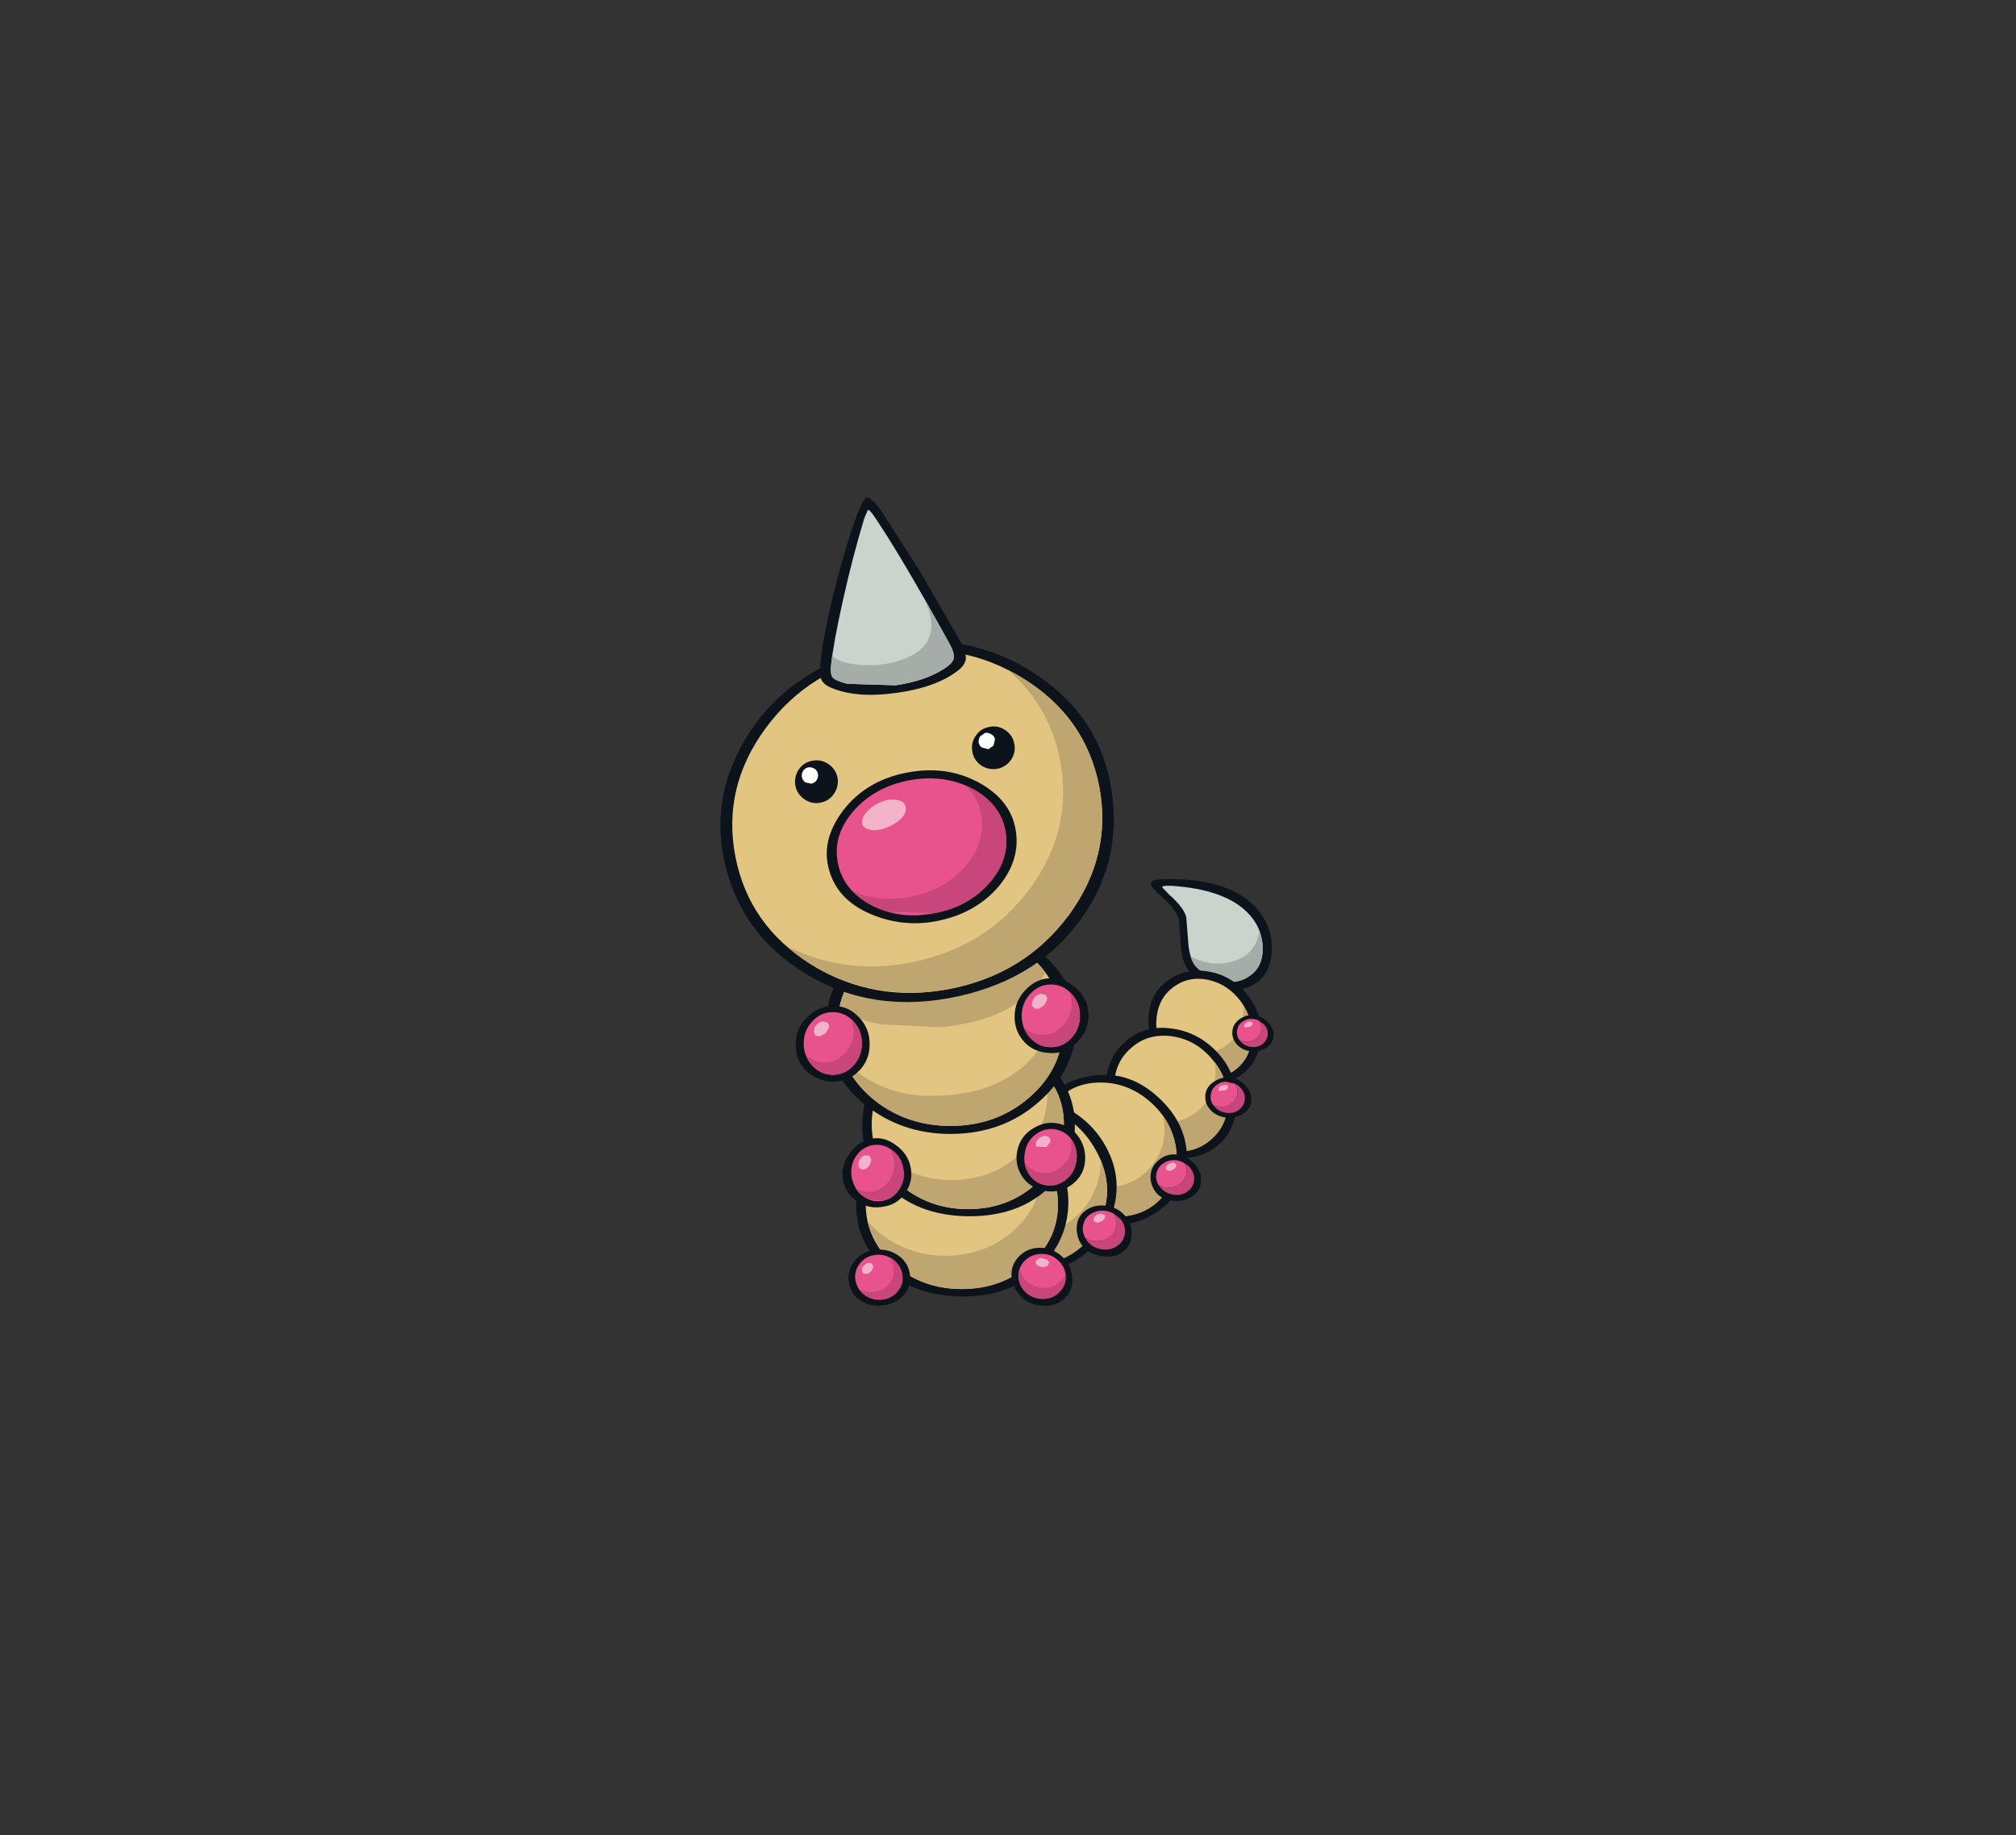 <?xml version="1.0" encoding="utf-8"?>
<!-- Generator: Adobe Illustrator 16.0.0, SVG Export Plug-In . SVG Version: 6.00 Build 0)  -->
<!DOCTYPE svg PUBLIC "-//W3C//DTD SVG 1.1//EN" "http://www.w3.org/Graphics/SVG/1.1/DTD/svg11.dtd">
<svg version="1.1" id="Layer_1" xmlns="http://www.w3.org/2000/svg" xmlns:xlink="http://www.w3.org/1999/xlink" x="0px" y="0px"
	 width="456px" height="415px" viewBox="0 0 456 415" enable-background="new 0 0 456 415" xml:space="preserve">
<rect x="0" y="0" width="456" height="415" fill="#333333" stroke="none"/>
<g>
	<path fill="#0D131A" d="M277.53,223.838c-3.091-0.269-5.802-1.544-8.131-3.829c-1.388-1.344-2.149-3.359-2.284-6.047l-0.47-6.114
		c-0.269-0.941-0.919-1.994-1.948-3.158l-3.023-2.956c-1.031-0.985-1.479-1.702-1.344-2.15c0.089-0.448,0.872-0.694,2.351-0.738
		c9.497-0.358,16.417,1.567,20.763,5.778c2.776,2.688,4.187,5.891,4.231,9.608c0.045,3.403-0.963,5.958-3.023,7.659
		C282.77,223.414,280.396,224.062,277.53,223.838"/>
	<path fill="#CAD3CC" d="M283.508,220.009c-1.656,1.522-3.672,2.218-6.046,2.083c-2.42-0.224-4.637-1.299-6.651-3.226
		c-1.121-1.074-1.792-2.889-2.018-5.442l-0.469-5.979c-0.357-1.479-1.635-3.181-3.831-5.106l-1.611-1.68
		c-0.045-0.314,0.716-0.426,2.284-0.336c7.748,0.538,13.348,2.487,16.798,5.847c2.194,2.104,3.403,4.613,3.627,7.524
		C285.77,216.47,285.077,218.575,283.508,220.009"/>
	<path fill="#A6ADA8" d="M283.508,220.009c-1.656,1.522-3.672,2.218-6.046,2.083c-2.42-0.224-4.637-1.299-6.651-3.226
		c-0.717-0.627-1.21-1.478-1.479-2.553c3.358,1.702,6.606,2.038,9.741,1.007c3.315-1.029,5.241-3.269,5.779-6.717
		c0.717,1.791,0.94,3.56,0.672,5.307C285.256,217.658,284.584,219.023,283.508,220.009"/>
	<path fill="#0D131A" d="M271.885,244.801c-4.031-0.447-7.01-2.016-8.936-4.702c-2.24-3.137-3.293-6.406-3.159-9.81
		c0.09-3.718,1.569-6.585,4.435-8.6c2.733-1.973,5.846-2.622,9.34-1.949c3.719,0.672,6.764,2.665,9.138,5.98
		c2.105,2.956,2.912,6.202,2.42,9.741c-0.494,3.583-2.173,6.271-5.04,8.062C278.112,244.778,275.379,245.204,271.885,244.801"/>
	<path fill="#E3C582" d="M273.497,221.621c2.956,0.717,5.376,2.375,7.257,4.973c1.881,2.643,2.664,5.486,2.351,8.533
		c-0.312,3-1.635,5.329-3.963,6.987c-2.33,1.657-4.973,2.149-7.929,1.479c-2.957-0.672-5.374-2.331-7.257-4.972
		c-1.88-2.6-2.665-5.421-2.352-8.466c0.313-3.047,1.636-5.398,3.964-7.056C267.899,221.441,270.542,220.949,273.497,221.621"/>
	<path fill="#BFA56F" d="M281.225,227.399c1.611,2.553,2.218,5.241,1.814,8.062c-0.404,2.867-1.704,5.084-3.897,6.652
		c-2.33,1.657-4.973,2.149-7.929,1.479c-2.957-0.672-5.374-2.331-7.257-4.972c-1.433-2.062-2.217-4.189-2.352-6.383l0.472,0.738
		c1.88,2.643,4.3,4.299,7.256,4.972c2.955,0.673,5.6,0.179,7.927-1.479c1.436-0.985,2.487-2.307,3.159-3.963
		C281.091,230.938,281.36,229.236,281.225,227.399"/>
	<path fill="#0D131A" d="M254.617,235.462c2.776-2.463,6.204-3.427,10.28-2.89c4.076,0.494,7.593,2.33,10.549,5.51
		c2.956,3.225,4.367,7.032,4.232,11.422c-0.134,4.121-1.501,7.258-4.099,9.407c-2.731,2.329-6.159,3.314-10.28,2.956
		c-4.39-0.358-8.04-2.217-10.951-5.577c-2.956-3.448-4.345-7.233-4.166-11.354C250.363,240.993,251.841,237.836,254.617,235.462"/>
	<path fill="#E3C582" d="M255.893,236.941c2.51-2.196,5.533-3.069,9.072-2.62c3.584,0.492,6.606,2.172,9.07,5.037
		c2.508,2.867,3.74,6.093,3.695,9.676c0,3.584-1.277,6.473-3.83,8.667c-2.508,2.195-5.531,3.047-9.07,2.555
		c-3.539-0.449-6.562-2.106-9.071-4.973c-2.507-2.866-3.762-6.093-3.762-9.676C252.042,242.024,253.342,239.135,255.893,236.941"/>
	<path fill="#BFA56F" d="M264.83,260.256c-3.539-0.449-6.562-2.106-9.071-4.973c-1.97-2.24-3.157-4.726-3.561-7.459l0.74,0.874
		c2.507,2.868,5.531,4.524,9.069,4.972c3.539,0.492,6.562-0.358,9.071-2.553c1.521-1.3,2.598-2.934,3.226-4.904
		c0.627-1.882,0.782-3.875,0.469-5.98c2.151,2.823,3.136,5.913,2.957,9.271c-0.135,3.405-1.411,6.137-3.83,8.197
		C271.393,259.896,268.369,260.748,264.83,260.256"/>
	<path fill="#0D131A" d="M236.341,248.833c3.137-3.405,7.123-5.309,11.961-5.712c5.016-0.447,9.585,1.232,13.706,5.04
		c4.076,3.718,6.228,8.019,6.451,12.9c0.269,4.837-1.501,8.802-5.309,11.892c-3.047,2.51-6.159,3.785-9.339,3.83
		c-5.913,0.09-10.885-1.434-14.916-4.568c-4.211-3.314-6.45-7.614-6.72-12.9C231.996,255.462,233.387,251.969,236.341,248.833"/>
	<path fill="#E3C582" d="M241.247,270.534c-3.315-3-5.22-6.584-5.712-10.75c-0.447-4.21,0.65-7.771,3.293-10.683
		c2.598-2.911,6.023-4.345,10.279-4.301c4.21,0.045,7.974,1.568,11.288,4.569c3.315,3.002,5.195,6.586,5.644,10.751
		c0.492,4.21-0.582,7.771-3.225,10.682s-6.069,4.346-10.28,4.301C248.324,275.059,244.563,273.535,241.247,270.534"/>
	<path fill="#BFA56F" d="M266.173,261.935c-0.044,3.449-1.163,6.405-3.358,8.868c-2.643,2.911-6.069,4.346-10.28,4.301
		c-4.21-0.045-7.972-1.568-11.287-4.569c-2.957-2.598-4.793-5.8-5.509-9.607l2.686,3.023c3.315,3.002,7.078,4.523,11.289,4.568
		s7.637-1.388,10.28-4.3c2.956-3.271,3.986-7.211,3.09-11.824C265.144,255.35,266.173,258.531,266.173,261.935"/>
	<path fill="#0D131A" d="M218.605,286.929c-4.435-2.149-7.974-6.293-10.616-12.43c-1.881-4.39-1.948-9.048-0.201-13.975
		c1.881-5.376,5.509-9.229,10.884-11.558c5.913-2.553,12.161-2.598,18.746-0.134c6.584,2.418,11.132,6.539,13.639,12.362
		c2.106,4.883,2.018,9.943-0.269,15.185c-2.598,6.003-7.457,9.787-14.58,11.355C228.997,289.348,223.129,289.079,218.605,286.929"/>
	<path fill="#E3C582" d="M220.687,249.772c5.152-1.835,10.436-1.656,15.857,0.539c5.374,2.149,9.294,5.688,11.758,10.615
		c2.509,4.927,2.799,9.765,0.874,14.513c-1.928,4.792-5.466,8.107-10.617,9.944c-5.195,1.836-10.503,1.657-15.923-0.537
		c-5.42-2.195-9.362-5.734-11.825-10.616c-2.464-4.882-2.732-9.72-0.807-14.514C211.93,254.925,215.491,251.61,220.687,249.772"/>
	<path fill="#BFA56F" d="M248.973,262.339c1.793,4.479,1.859,8.845,0.203,13.101c-1.928,4.792-5.466,8.107-10.617,9.944
		c-5.195,1.836-10.503,1.657-15.923-0.537c-4.166-1.658-7.503-4.233-10.012-7.728c-2.463-3.405-3.74-7.055-3.829-10.952
		c1.075,2.645,2.665,4.995,4.77,7.055c2.195,2.151,4.749,3.808,7.66,4.972c5.42,2.196,10.727,2.375,15.924,0.538
		c5.151-1.836,8.689-5.151,10.615-9.944C248.571,266.862,248.973,264.711,248.973,262.339"/>
	<path fill="#0D131A" d="M218.672,293.177c-8.018,0.134-14.356-2.104-19.015-6.718c-3.986-3.897-5.979-8.466-5.979-13.707
		c0-6.137,2.083-11.131,6.249-14.983c4.345-4.075,10.212-6.113,17.603-6.113c6.987,0,12.811,2.038,17.469,6.113
		c4.435,3.897,6.651,8.556,6.651,13.976c0,5.688-2.083,10.594-6.248,14.715C231.057,290.804,225.48,293.042,218.672,293.177"/>
	<path fill="#E3C582" d="M217.53,253.133c6.002,0,11.131,1.882,15.386,5.643c4.256,3.764,6.383,8.287,6.383,13.573
		s-2.127,9.811-6.383,13.572c-4.255,3.718-9.384,5.577-15.386,5.577c-6.002,0-11.108-1.859-15.319-5.577
		c-4.255-3.762-6.383-8.286-6.383-13.572s2.127-9.81,6.383-13.573C206.421,255.015,211.527,253.133,217.53,253.133"/>
	<path fill="#BFA56F" d="M235.066,260.993c2.821,3.404,4.232,7.189,4.232,11.355c0,5.286-2.127,9.811-6.383,13.572
		c-4.255,3.718-9.384,5.577-15.386,5.577c-5.196,0-9.81-1.456-13.841-4.367c-3.942-2.913-6.428-6.585-7.458-11.02
		c2.016,2.419,4.546,4.323,7.592,5.711c3.091,1.434,6.405,2.151,9.944,2.151c6.002,0,11.131-1.859,15.386-5.577
		c4.256-3.764,6.383-8.287,6.383-13.572C235.535,263.48,235.379,262.203,235.066,260.993"/>
	<path fill="#0D131A" d="M236.341,239.763c4.525,4.076,6.787,9.003,6.787,14.781c0,6.046-2.239,10.975-6.719,14.78
		c-4.39,3.764-9.988,5.667-16.797,5.712c-7.391,0.045-13.394-1.97-18.007-6.046c-4.39-3.897-6.584-8.734-6.584-14.515
		c0-6.136,2.352-11.196,7.055-15.184c4.568-3.852,10.19-5.778,16.864-5.778C225.883,233.514,231.683,235.597,236.341,239.763"/>
	<path fill="#E3C582" d="M218.94,235.059c6.002,0,11.108,1.883,15.318,5.646c4.256,3.717,6.384,8.218,6.384,13.503
		c0,5.286-2.128,9.811-6.384,13.573c-4.21,3.762-9.315,5.645-15.318,5.645c-6.001,0-11.13-1.883-15.386-5.645
		c-4.255-3.718-6.383-8.242-6.383-13.573c0-5.285,2.128-9.786,6.383-13.503C207.81,236.941,212.939,235.059,218.94,235.059"/>
	<path fill="#BFA56F" d="M240.642,254.207c0,5.286-2.128,9.811-6.384,13.573c-4.21,3.762-9.315,5.645-15.318,5.645
		c-4.927,0-9.361-1.322-13.303-3.966c-3.808-2.642-6.36-6.001-7.659-10.077c2.016,2.284,4.501,4.099,7.458,5.442
		c3.091,1.343,6.338,2.015,9.742,2.015c6.002,0,11.108-1.88,15.319-5.644c4.255-3.763,6.383-8.286,6.383-13.571
		c0-1.748-0.269-3.472-0.808-5.175C239.119,245.944,240.642,249.862,240.642,254.207"/>
	<path fill="#0D131A" d="M214.842,207.579c8.197,0,15.185,2.687,20.962,8.062c5.152,4.794,7.728,9.854,7.728,15.186
		c0,7.167-2.776,13.214-8.332,18.141c-5.51,4.972-12.25,7.458-20.223,7.458c-7.346,0-13.774-2.194-19.283-6.584
		c-5.913-4.747-8.87-10.661-8.87-17.737c0-6.317,2.442-11.848,7.324-16.597C199.523,210.222,206.421,207.579,214.842,207.579"/>
	<path fill="#E3C582" d="M189.445,232.104c0-6.228,2.486-11.535,7.458-15.925c5.017-4.39,11.042-6.584,18.074-6.584
		c7.032,0,13.034,2.194,18.006,6.584c4.973,4.39,7.459,9.697,7.459,15.925c0,6.226-2.486,11.534-7.459,15.924
		c-4.972,4.39-10.974,6.584-18.006,6.584c-7.033,0-13.058-2.194-18.074-6.584C191.93,243.638,189.445,238.329,189.445,232.104"/>
	<path fill="#BFA56F" d="M212.557,232.304l-13.438-0.671c-4.21-0.851-7.301-2.105-9.272-3.764c1.165-5.24,4.077-9.585,8.735-13.034
		c4.748-3.495,10.213-5.24,16.395-5.24c4.434,0,8.577,0.94,12.43,2.821c3.717,1.837,6.741,4.345,9.069,7.524
		C232.267,227.153,224.293,231.274,212.557,232.304"/>
	<path fill="#BFA56F" d="M239.5,225.921c0.628,2.017,0.941,4.076,0.941,6.183c0,6.226-2.486,11.534-7.459,15.924
		c-4.972,4.39-10.974,6.584-18.006,6.584c-5.421,0-10.348-1.366-14.782-4.099c-4.3-2.733-7.369-6.271-9.206-10.616
		c2.419,2.464,5.264,4.39,8.533,5.779c3.449,1.432,7.078,2.148,10.885,2.148c7.57,0,13.751-1.589,18.544-4.769
		C234.551,239.382,238.067,233.671,239.5,225.921"/>
	<path fill="#0D131A" d="M229.49,229.887c0-2.286,0.828-4.301,2.486-6.049c1.656-1.746,3.56-2.62,5.711-2.62
		c2.283,0,4.276,0.829,5.979,2.486c1.702,1.702,2.553,3.673,2.553,5.912c0,2.285-0.828,4.278-2.486,5.98
		c-1.656,1.702-3.539,2.553-5.643,2.553c-2.912,0-5.152-0.964-6.721-2.889C230.116,233.737,229.49,231.945,229.49,229.887"/>
	<path fill="#E8528D" d="M237.687,236.807c-1.838,0-3.384-0.695-4.637-2.083c-1.299-1.389-1.949-3.069-1.949-5.04
		c0-1.925,0.65-3.584,1.949-4.972c1.298-1.389,2.844-2.083,4.637-2.083c1.836,0,3.381,0.694,4.635,2.083
		c1.3,1.388,1.948,3.047,1.948,4.972c0,1.971-0.648,3.651-1.948,5.04C241.068,236.111,239.523,236.807,237.687,236.807"/>
	<path fill="#F3B3C9" d="M236.141,227.399l-1.276,0.738c-0.448,0.045-0.83-0.065-1.144-0.334c-0.269-0.27-0.357-0.628-0.269-1.076
		c0.09-0.493,0.313-0.941,0.672-1.344c0.404-0.358,0.852-0.582,1.346-0.672l1.074,0.269c0.269,0.313,0.358,0.695,0.269,1.144
		L236.141,227.399"/>
	<path fill="#C9467C" d="M242.39,226.862c0-0.941-0.158-1.792-0.472-2.553c1.568,1.343,2.352,3.135,2.352,5.374
		c0,1.971-0.648,3.651-1.948,5.04c-1.254,1.388-2.799,2.083-4.635,2.083c-1.346,0-2.576-0.427-3.697-1.277
		c-1.119-0.806-1.925-1.881-2.417-3.226c1.209,1.12,2.62,1.68,4.231,1.68c1.838,0,3.383-0.693,4.638-2.082
		C241.74,230.514,242.39,228.833,242.39,226.862"/>
	<path fill="#0D131A" d="M230.094,260.256c0.447-2.241,1.657-3.942,3.627-5.107c1.794-1.12,3.674-1.479,5.645-1.075
		c2.061,0.402,3.674,1.522,4.839,3.359c1.164,1.882,1.521,3.942,1.074,6.182c-0.402,1.837-1.456,3.338-3.157,4.502
		c-1.838,1.208-3.853,1.59-6.049,1.143c-2.238-0.492-3.918-1.657-5.038-3.494C230.003,264.062,229.69,262.226,230.094,260.256"/>
	<path fill="#E8528D" d="M236.341,267.981c-1.611-0.313-2.864-1.208-3.761-2.688c-0.853-1.478-1.098-3.067-0.739-4.769
		c0.313-1.749,1.164-3.114,2.553-4.1c1.39-0.985,2.889-1.321,4.502-1.008c1.611,0.359,2.866,1.255,3.763,2.688
		c0.851,1.479,1.097,3.069,0.738,4.771c-0.312,1.746-1.165,3.112-2.553,4.097C239.455,267.959,237.955,268.295,236.341,267.981"/>
	<path fill="#F3B3C9" d="M236.678,259.382l-2.217-0.067c-0.224-0.313-0.247-0.673-0.067-1.076c0.135-0.402,0.426-0.738,0.873-1.007
		c0.403-0.269,0.806-0.381,1.209-0.336c0.449,0,0.763,0.157,0.941,0.47c0.225,0.27,0.246,0.604,0.067,1.008L236.678,259.382"/>
	<path fill="#C9467C" d="M242.256,260.053l0.065-2.352c1.12,1.568,1.479,3.292,1.075,5.175c-0.312,1.746-1.165,3.112-2.553,4.097
		c-1.389,0.986-2.889,1.322-4.503,1.009c-1.208-0.269-2.238-0.874-3.09-1.814c-0.806-0.939-1.3-2.038-1.479-3.291
		c0.852,1.164,1.993,1.925,3.427,2.283c1.568,0.314,3.046-0.021,4.435-1.008C241.068,263.121,241.943,261.755,242.256,260.053"/>
	<path fill="#0D131A" d="M230.43,284.174c1.253-1.299,2.821-1.97,4.703-2.015c1.881-0.045,3.56,0.604,5.04,1.948
		c1.388,1.209,2.172,2.755,2.352,4.635c0.179,1.883-0.313,3.427-1.479,4.637c-1.255,1.344-2.936,1.97-5.039,1.881
		c-2.018-0.045-3.629-0.672-4.837-1.881c-1.391-1.344-2.173-2.867-2.354-4.568C228.638,287.063,229.176,285.518,230.43,284.174"/>
	<path fill="#E8528D" d="M232.176,292.371c-1.119-0.985-1.724-2.173-1.813-3.561c-0.09-1.389,0.358-2.599,1.345-3.629
		c0.984-1.029,2.217-1.567,3.694-1.612c1.434-0.09,2.709,0.359,3.83,1.344c1.12,0.985,1.725,2.173,1.814,3.561
		c0.089,1.434-0.36,2.644-1.345,3.629c-0.984,1.029-2.194,1.567-3.629,1.612C234.596,293.76,233.297,293.311,232.176,292.371"/>
	<path fill="#F3B3C9" d="M235.939,286.594l-1.142-0.338c-0.313-0.179-0.494-0.425-0.539-0.738c-0.044-0.313,0.09-0.56,0.404-0.738
		c0.269-0.224,0.604-0.313,1.008-0.269l1.143,0.336l0.537,0.671l-0.402,0.738L235.939,286.594"/>
	<path fill="#C9467C" d="M240.979,288.004c0.269,1.522-0.158,2.89-1.277,4.099c-0.984,1.029-2.194,1.567-3.629,1.612
		c-1.477,0.045-2.775-0.404-3.896-1.344c-0.851-0.717-1.388-1.591-1.612-2.62c-0.269-1.03-0.224-2.016,0.135-2.957
		c0.134,1.165,0.716,2.195,1.747,3.091c1.12,0.94,2.419,1.39,3.896,1.345c1.436-0.046,2.645-0.584,3.629-1.613
		C240.462,289.169,240.799,288.632,240.979,288.004"/>
	<path fill="#0D131A" d="M245.816,273.559c1.343-0.852,2.868-1.143,4.568-0.874c1.748,0.269,3.182,1.098,4.301,2.485
		c0.984,1.21,1.411,2.62,1.277,4.233c-0.135,1.702-0.92,3.024-2.352,3.964c-1.21,0.762-2.733,0.985-4.569,0.672
		c-1.793-0.313-3.136-1.007-4.031-2.083c-0.986-1.208-1.479-2.598-1.479-4.166C243.531,275.955,244.294,274.544,245.816,273.559"/>
	<path fill="#C9467C" d="M251.997,274.499l1.479,1.209c0.806,1.03,1.119,2.127,0.94,3.292c-0.18,1.21-0.785,2.15-1.814,2.822
		c-1.029,0.671-2.218,0.896-3.561,0.671c-1.299-0.224-2.352-0.851-3.158-1.88l-0.403-0.672c0.808,0.493,1.679,0.739,2.62,0.739
		c0.986,0,1.859-0.246,2.622-0.739c0.939-0.583,1.521-1.411,1.745-2.485C252.692,276.425,252.534,275.439,251.997,274.499"/>
	<path fill="#E8528D" d="M250.722,279.941c-0.763,0.493-1.636,0.739-2.622,0.739c-0.941,0-1.812-0.246-2.62-0.739
		c-0.538-0.941-0.693-1.927-0.47-2.957c0.224-1.074,0.806-1.903,1.746-2.485c0.762-0.492,1.635-0.74,2.62-0.74
		c0.941,0,1.814,0.248,2.621,0.74c0.537,0.94,0.694,1.926,0.47,2.957C252.243,278.53,251.661,279.358,250.722,279.941"/>
	<path fill="#F3B3C9" d="M249.176,276.179l-0.941,0.336l-0.806-0.336c-0.136-0.179-0.136-0.402,0-0.671
		c0.089-0.313,0.291-0.562,0.604-0.74c0.357-0.224,0.694-0.336,1.008-0.336l0.739,0.269
		C250.138,275.148,249.937,275.642,249.176,276.179"/>
	<path fill="#0D131A" d="M266.78,261.195c1.521,0.358,2.754,1.144,3.694,2.352c0.985,1.254,1.366,2.598,1.143,4.032
		c-0.179,1.298-0.896,2.329-2.15,3.09c-1.389,0.852-3,1.12-4.837,0.807c-1.479-0.269-2.643-1.03-3.494-2.285
		c-0.717-1.164-1.008-2.352-0.873-3.561c0.134-1.389,0.828-2.554,2.083-3.494C263.643,261.151,265.121,260.838,266.78,261.195"/>
	<path fill="#C9467C" d="M266.71,267.848c0.853-0.537,1.391-1.277,1.614-2.218c0.18-0.896,0.021-1.77-0.471-2.62
		c0.582,0.313,1.029,0.672,1.344,1.074c0.717,0.896,1.008,1.882,0.873,2.958c-0.179,1.074-0.716,1.903-1.611,2.485
		c-0.941,0.627-2.018,0.828-3.226,0.604c-1.164-0.224-2.105-0.783-2.823-1.681l-0.402-0.537
		C263.711,268.855,265.279,268.832,266.71,267.848"/>
	<path fill="#E8528D" d="M266.71,267.848c-1.432,0.984-2.999,1.008-4.702,0.066c-0.493-0.896-0.627-1.792-0.403-2.687
		c0.224-0.941,0.761-1.681,1.613-2.218c0.673-0.447,1.434-0.671,2.284-0.671s1.635,0.224,2.352,0.671
		c0.492,0.851,0.65,1.725,0.471,2.62C268.101,266.57,267.563,267.311,266.71,267.848"/>
	<path fill="#F3B3C9" d="M265.367,264.487c-0.761,0.403-1.277,0.403-1.546,0c-0.312-0.403-0.134-0.828,0.537-1.275l0.875-0.336
		l0.671,0.269C266.263,263.592,266.084,264.04,265.367,264.487"/>
	<path fill="#0D131A" d="M278.134,243.658c1.567,0.226,2.799,0.874,3.694,1.949c0.852,0.985,1.256,2.082,1.211,3.292
		c-0.045,1.255-0.74,2.285-2.083,3.091c-1.255,0.762-2.621,0.986-4.1,0.673c-1.433-0.315-2.53-0.963-3.292-1.949
		c-0.671-0.852-0.984-1.792-0.939-2.821c0.044-1.434,0.738-2.555,2.082-3.36C275.871,243.816,277.015,243.524,278.134,243.658"/>
	<path fill="#C9467C" d="M280.619,246.011c0.716,0.762,1.029,1.635,0.94,2.62c-0.09,0.941-0.537,1.726-1.344,2.352
		c-0.806,0.584-1.747,0.808-2.822,0.673c-1.029-0.134-1.902-0.583-2.62-1.344l-0.403-0.471c1.613,0.717,3.023,0.604,4.234-0.337
		c0.717-0.537,1.142-1.23,1.276-2.083c0.134-0.806-0.045-1.59-0.539-2.352C279.836,245.294,280.261,245.607,280.619,246.011"/>
	<path fill="#E8528D" d="M275.176,245.338c0.584-0.447,1.257-0.693,2.018-0.738l2.148,0.47c0.494,0.762,0.673,1.546,0.539,2.352
		c-0.135,0.853-0.56,1.546-1.276,2.083c-1.211,0.941-2.621,1.054-4.234,0.337c-0.492-0.762-0.648-1.567-0.47-2.42
		C274.035,246.57,274.46,245.876,275.176,245.338"/>
	<path fill="#F3B3C9" d="M277.194,246.549l-1.411,0.134c-0.313-0.313-0.18-0.716,0.402-1.21l1.411-0.135
		C277.909,245.741,277.776,246.146,277.194,246.549"/>
	<path fill="#0D131A" d="M179.971,236.201c0-2.509,0.918-4.613,2.755-6.314c1.702-1.614,3.628-2.42,5.778-2.42
		c2.239,0,4.166,0.851,5.778,2.554c1.613,1.701,2.419,3.694,2.419,5.979c0.044,2.373-0.717,4.39-2.285,6.047
		c-1.612,1.702-3.628,2.553-6.046,2.553c-1.748,0-3.427-0.56-5.04-1.679C181.091,241.352,179.971,239.113,179.971,236.201"/>
	<path fill="#E8528D" d="M188.37,243.056c-1.837,0-3.382-0.695-4.636-2.083c-1.299-1.39-1.948-3.069-1.948-5.04
		c0-1.927,0.649-3.584,1.948-4.972c1.299-1.389,2.844-2.083,4.636-2.083c1.836,0,3.381,0.694,4.636,2.083
		c1.299,1.388,1.948,3.045,1.948,4.972c0,1.971-0.649,3.65-1.948,5.04C191.751,242.36,190.206,243.056,188.37,243.056"/>
	<path fill="#F3B3C9" d="M186.757,233.648l-1.276,0.673c-0.448,0.089-0.806,0-1.075-0.271c-0.269-0.313-0.358-0.693-0.269-1.142
		c0.044-0.492,0.269-0.919,0.672-1.276c0.358-0.403,0.783-0.627,1.276-0.672l1.075,0.269c0.313,0.269,0.425,0.649,0.336,1.143
		L186.757,233.648"/>
	<path fill="#C9467C" d="M188.37,243.056c-1.389,0-2.644-0.427-3.763-1.277c-1.075-0.806-1.858-1.882-2.352-3.226
		c1.254,1.12,2.666,1.68,4.233,1.68c1.837,0,3.382-0.693,4.636-2.083c1.299-1.388,1.948-3.067,1.948-5.038l-0.47-2.622
		c1.567,1.479,2.351,3.293,2.351,5.443c0,1.971-0.649,3.65-1.948,5.04C191.751,242.36,190.206,243.056,188.37,243.056"/>
	<path fill="#0D131A" d="M190.721,266.973c-0.403-2.104,0.045-4.097,1.344-5.979c1.299-1.925,3.001-3.09,5.106-3.493
		c1.882-0.358,3.718,0.135,5.51,1.479c1.792,1.298,2.889,2.956,3.292,4.972c0.403,1.971,0.067,3.808-1.008,5.509
		c-1.12,1.838-2.732,2.957-4.837,3.36c-2.329,0.492-4.412,0.111-6.249-1.144C192.177,270.512,191.124,268.945,190.721,266.973"/>
	<path fill="#E8528D" d="M199.657,271.542c-1.612,0.314-3.091-0.045-4.434-1.074c-1.344-0.985-2.195-2.352-2.553-4.099
		c-0.313-1.703-0.045-3.27,0.807-4.703c0.895-1.434,2.15-2.329,3.762-2.688c1.613-0.313,3.113,0.045,4.501,1.074
		c1.389,0.986,2.24,2.352,2.554,4.099c0.358,1.702,0.067,3.293-0.874,4.771C202.524,270.355,201.27,271.229,199.657,271.542"/>
	<path fill="#F3B3C9" d="M196.701,263.48c-0.672,0.941-1.367,1.21-2.083,0.806c-0.314-0.18-0.471-0.493-0.471-0.94
		c0-0.449,0.134-0.873,0.403-1.277c0.269-0.402,0.604-0.671,1.008-0.806l1.075,0.067l0.47,0.94L196.701,263.48"/>
	<path fill="#C9467C" d="M202.143,262.002c-0.224-0.985-0.515-1.726-0.874-2.218c1.612,0.94,2.62,2.396,3.024,4.367
		c0.358,1.702,0.067,3.293-0.874,4.771c-0.896,1.434-2.15,2.307-3.763,2.62l-3.494-0.469c-1.12-0.539-2.016-1.345-2.687-2.42
		c1.343,0.761,2.687,1.009,4.031,0.739c1.613-0.312,2.867-1.21,3.763-2.688C202.211,265.272,202.502,263.704,202.143,262.002"/>
	<path fill="#0D131A" d="M192.065,290.288c-0.358-1.612-0.067-3.157,0.874-4.636c1.075-1.613,2.621-2.598,4.636-2.956
		c1.926-0.313,3.696,0.022,5.308,1.007c1.523,0.986,2.464,2.284,2.822,3.897c0.448,1.882,0.089,3.562-1.075,5.039
		c-1.12,1.344-2.598,2.172-4.434,2.485c-2.105,0.358-3.92,0.045-5.442-0.94C193.319,293.29,192.424,291.99,192.065,290.288"/>
	<path fill="#E8528D" d="M199.859,293.85c-1.433,0.224-2.777-0.045-4.031-0.808c-1.209-0.806-1.971-1.903-2.285-3.291
		c-0.314-1.388-0.044-2.665,0.806-3.83c0.807-1.164,1.926-1.858,3.359-2.082c1.434-0.27,2.778,0,4.032,0.806
		c1.209,0.806,1.971,1.904,2.284,3.292c0.314,1.389,0.067,2.644-0.738,3.763C202.434,292.863,201.292,293.581,199.859,293.85"/>
	<path fill="#F3B3C9" d="M197.171,287.399l-0.874,0.671l-0.94-0.066c-0.269-0.18-0.403-0.426-0.403-0.739
		c-0.044-0.358,0.067-0.695,0.336-1.009l0.874-0.671l0.941,0.067l0.47,0.738L197.171,287.399"/>
	<path fill="#C9467C" d="M203.286,291.699c-0.852,1.164-1.994,1.882-3.427,2.15l-3.157-0.403c-0.986-0.404-1.77-1.053-2.353-1.948
		c1.075,0.627,2.285,0.828,3.629,0.604c1.433-0.225,2.553-0.919,3.359-2.083c0.806-1.164,1.053-2.441,0.739-3.829l-0.739-1.814
		c1.433,0.806,2.329,1.993,2.687,3.561C204.338,289.325,204.092,290.58,203.286,291.699"/>
	<path fill="#0D131A" d="M251.124,177.008c2.148,11.243,0.021,21.41-6.383,30.503c-6.406,9.093-15.654,15.006-27.75,17.737
		c-12.9,2.868-24.479,1.188-34.736-5.038c-9.81-5.958-15.946-14.424-18.41-25.398c-2.195-10.033-0.358-19.664,5.51-28.891
		c6.629-10.302,16.73-16.886,30.302-19.753c12.453-2.598,23.762-0.65,33.93,5.845C243.263,158.195,249.108,166.527,251.124,177.008"
		/>
	<path fill="#E3C582" d="M231.439,153.425c9.45,5.823,15.183,13.976,17.2,24.457c1.97,10.437-0.337,20.134-6.922,29.093
		c-6.629,8.914-15.609,14.467-26.942,16.663c-11.333,2.193-21.747,0.358-31.243-5.51c-9.451-5.868-15.185-14.02-17.2-24.457
		c-2.015-10.437,0.292-20.134,6.921-29.093c6.584-8.914,15.565-14.468,26.943-16.663
		C211.572,145.72,221.986,147.557,231.439,153.425"/>
	<path fill="#BFA56F" d="M228.146,151.611c5.331,2.643,9.765,6.204,13.303,10.683c3.672,4.613,6.069,9.81,7.19,15.587
		c1.97,10.437-0.337,20.134-6.922,29.093c-6.629,8.914-15.609,14.467-26.942,16.663c-6.853,1.298-13.572,1.074-20.156-0.673
		c-6.361-1.747-11.915-4.747-16.663-9.003c8.779,4.39,18.119,5.621,28.018,3.696c11.333-2.196,20.313-7.75,26.942-16.664
		c6.585-8.958,8.869-18.657,6.854-29.093C238.245,163.884,234.371,157.12,228.146,151.611"/>
	<path fill="#0D131A" d="M187.227,195.418c-0.761-3.987,0.403-8.041,3.494-12.162c3.494-4.524,8.287-7.369,14.378-8.532
		c5.913-1.166,11.333-0.426,16.26,2.217c4.749,2.598,7.525,6.091,8.331,10.481c0.852,4.524-0.379,8.824-3.694,12.9
		c-3.494,4.166-8.242,6.832-14.244,7.995c-5.017,0.941-9.9,0.427-14.647-1.545C191.505,204.443,188.213,200.659,187.227,195.418"/>
	<path fill="#E8528D" d="M211.348,206.503c-5.241,1.031-9.988,0.426-14.244-1.814c-4.255-2.239-6.786-5.419-7.592-9.541
		c-0.807-4.166,0.358-8.062,3.494-11.69c3.135-3.628,7.324-5.958,12.564-6.988c5.241-0.986,9.988-0.381,14.244,1.814
		c4.255,2.24,6.786,5.42,7.593,9.541c0.762,4.166-0.402,8.062-3.494,11.69C220.777,203.189,216.589,205.519,211.348,206.503"/>
	<path fill="#F3B3C9" d="M201.135,186.885c-1.389,0.672-2.688,0.941-3.897,0.807c-1.075-0.135-1.77-0.471-2.083-1.008
		c-0.358-0.761-0.179-1.635,0.538-2.62c0.716-0.986,1.702-1.792,2.956-2.419c1.344-0.672,2.643-0.94,3.897-0.806
		c1.12,0.134,1.837,0.515,2.15,1.142c0.358,0.806,0.246,1.635-0.336,2.486C203.689,185.406,202.614,186.213,201.135,186.885"/>
	<path fill="#C9467C" d="M211.348,206.503l-10.481-0.334c-3.225-0.896-5.868-2.42-7.928-4.57c3.987,1.657,8.287,2.06,12.9,1.21
		c5.241-0.986,9.429-3.315,12.564-6.988c3.091-3.628,4.255-7.525,3.494-11.691c-0.448-2.418-1.59-4.568-3.426-6.45
		c2.374,0.986,4.345,2.352,5.912,4.099c1.568,1.792,2.577,3.808,3.024,6.047c0.762,4.166-0.402,8.062-3.494,11.69
		C220.777,203.189,216.589,205.519,211.348,206.503"/>
	<path fill="#0D131A" d="M225.592,173.851c-1.299,0.224-2.508-0.022-3.628-0.739c-1.12-0.762-1.792-1.792-2.016-3.091
		c-0.269-1.299-0.022-2.508,0.739-3.628c0.761-1.12,1.792-1.792,3.091-2.016c1.299-0.269,2.508-0.022,3.628,0.739
		c1.119,0.762,1.791,1.792,2.015,3.091c0.269,1.299,0.023,2.509-0.738,3.628C227.922,172.91,226.891,173.581,225.592,173.851"/>
	<path fill="#FFFFFF" d="M223.576,169.416l-1.411-0.336c-0.448-0.269-0.717-0.649-0.806-1.142c-0.045-0.492,0.067-0.963,0.336-1.411
		l1.142-0.807c0.537-0.044,1.008,0.067,1.411,0.336c0.448,0.269,0.717,0.649,0.807,1.142l-0.336,1.412L223.576,169.416"/>
	<path fill="#0D131A" d="M179.904,177.68c-0.224-1.299,0.022-2.508,0.739-3.628c0.761-1.12,1.792-1.792,3.091-2.016
		c1.299-0.269,2.508-0.022,3.628,0.739c1.12,0.761,1.814,1.792,2.083,3.09c0.224,1.299-0.045,2.509-0.806,3.628
		c-0.717,1.075-1.725,1.747-3.024,2.016s-2.508,0.022-3.628-0.739C180.867,180.009,180.172,178.979,179.904,177.68"/>
	<path fill="#FFFFFF" d="M183.531,177.21l-1.343-0.269c-0.448-0.314-0.717-0.717-0.807-1.21c-0.089-0.493,0-0.963,0.27-1.411
		c0.313-0.447,0.716-0.717,1.209-0.806c0.493-0.045,0.963,0.067,1.411,0.336c0.403,0.269,0.649,0.649,0.739,1.142
		c0.089,0.492,0,0.963-0.27,1.411C184.427,176.851,184.025,177.12,183.531,177.21"/>
	<path fill="#0D131A" d="M207.653,128.498l9.742,16.797c0.716,1.389,1.075,2.508,1.075,3.359c0,0.941-0.426,1.792-1.277,2.554
		c-3.18,2.732-7.906,4.546-14.177,5.442c-6.226,0.896-11.243,0.515-15.05-1.142c-1.254-0.538-2.015-1.232-2.284-2.083
		c-0.269-0.806-0.269-2.351,0-4.636c0.493-4.3,1.68-10.056,3.562-17.268c1.746-6.719,3.314-11.825,4.703-15.319
		c0.941-2.418,1.658-3.673,2.15-3.762c0.538-0.089,1.567,0.873,3.09,2.889L207.653,128.498"/>
	<path fill="#CAD3CC" d="M195.491,117.21l0.806-1.881c0.269-0.089,0.807,0.471,1.613,1.68c4.031,5.958,9.653,15.476,16.864,28.555
		c0.806,1.479,1.12,2.598,0.94,3.36c-0.179,0.761-0.963,1.567-2.352,2.419c-2.822,1.791-6.428,3-10.817,3.628l-10.884-0.336
		c-1.747-0.448-2.845-0.918-3.292-1.411c-0.404-0.493-0.538-1.389-0.404-2.688c0.359-3.404,1.232-8.22,2.621-14.445
		C192.11,129.237,193.745,122.943,195.491,117.21"/>
	<path fill="#A6ADA8" d="M214.775,145.563c0.806,1.479,1.12,2.598,0.94,3.36c-0.179,0.761-0.963,1.567-2.352,2.419
		c-2.822,1.791-6.428,3-10.817,3.628l-10.884-0.336c-1.747-0.448-2.845-0.918-3.292-1.411c-0.404-0.493-0.538-1.389-0.404-2.688
		l0.27-2.284c0.94,1.075,2.956,1.769,6.046,2.083c3.135,0.269,6.114-0.022,8.937-0.874c7.57-2.374,9.361-7.346,5.375-14.916
		L214.775,145.563"/>
	<path fill="#0D131A" d="M283.711,229.55c1.388,0.224,2.485,0.829,3.291,1.813c0.761,0.851,1.119,1.814,1.074,2.889
		c-0.045,1.166-0.671,2.107-1.88,2.823c-1.119,0.672-2.352,0.873-3.695,0.604c-1.255-0.269-2.24-0.852-2.956-1.747
		c-0.582-0.806-0.851-1.656-0.806-2.553c0.045-1.255,0.647-2.263,1.812-3.024C281.628,229.684,282.68,229.415,283.711,229.55"/>
	<path fill="#C9467C" d="M283.039,236.738c-0.986-0.09-1.793-0.492-2.42-1.209l-0.336-0.402c1.39,0.716,2.666,0.626,3.83-0.269
		c0.627-0.448,1.009-1.076,1.143-1.882c0.135-0.763-0.023-1.479-0.471-2.15l1.143,0.873c0.627,0.673,0.896,1.456,0.806,2.352
		c-0.09,0.852-0.492,1.546-1.209,2.083C284.808,236.673,283.98,236.872,283.039,236.738"/>
	<path fill="#E8528D" d="M284.114,234.858c-1.164,0.895-2.44,0.984-3.83,0.269c-0.447-0.672-0.604-1.39-0.47-2.15
		c0.134-0.807,0.515-1.434,1.143-1.882c1.209-0.851,2.486-0.939,3.829-0.269c0.447,0.672,0.605,1.388,0.471,2.15
		C285.122,233.782,284.74,234.41,284.114,234.858"/>
	<path fill="#F3B3C9" d="M282.836,232.17l-1.276,0.134c-0.313-0.313-0.18-0.671,0.404-1.074l0.671-0.269l0.539,0.134
		C283.487,231.408,283.373,231.767,282.836,232.17"/>
</g>
</svg>
